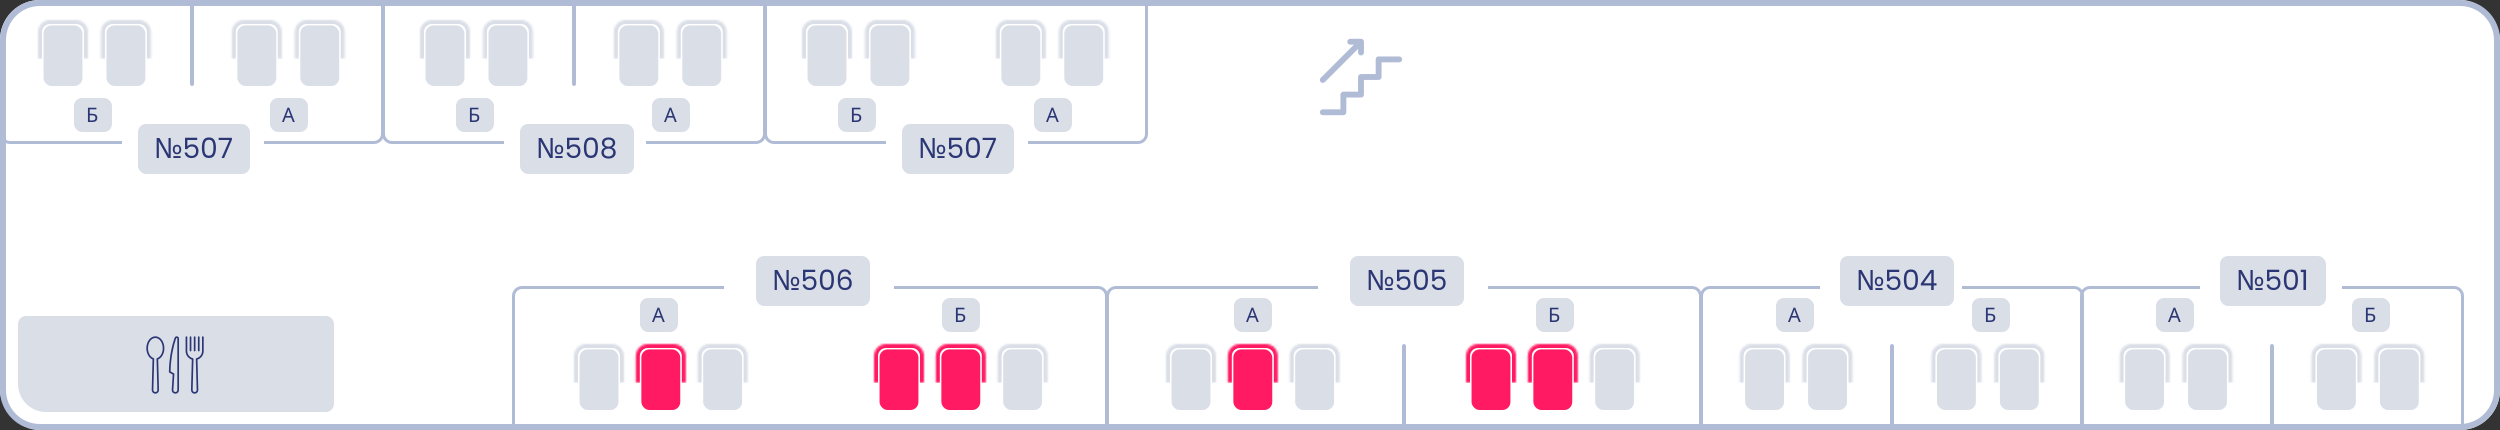 <svg width="1250" height="215" viewBox="0 0 1250 215" fill="none" xmlns="http://www.w3.org/2000/svg">
<rect x="0" y="0" width="1250" height="215" fill="#333333" stroke="none"/>
<rect y="-0.001" width="1250" height="215" rx="20" fill="white"/>
<path d="M9 162C9 159.791 10.791 158 13 158H163C165.209 158 167 159.791 167 162V202C167 204.209 165.209 206 163 206H23C15.268 206 9 199.732 9 192V162Z" fill="#DADEE7"/>
<path d="M77.676 168.15C75.181 168.15 73.15 170.819 73.15 174.099C73.15 176.685 74.41 178.952 76.25 179.748L75.839 194.962C75.832 195.207 75.875 195.451 75.965 195.679C76.054 195.908 76.189 196.116 76.36 196.292C76.531 196.467 76.736 196.607 76.962 196.702C77.188 196.798 77.431 196.847 77.676 196.847C77.921 196.847 78.164 196.798 78.39 196.702C78.616 196.607 78.821 196.467 78.992 196.292C79.163 196.116 79.298 195.908 79.387 195.679C79.477 195.451 79.52 195.207 79.513 194.962L79.102 179.748C80.942 178.952 82.202 176.685 82.202 174.099C82.202 170.819 80.172 168.15 77.676 168.15ZM78.535 179.058C78.449 179.087 78.374 179.143 78.322 179.218C78.27 179.292 78.243 179.382 78.246 179.473L78.666 194.986C78.67 195.118 78.647 195.25 78.599 195.373C78.551 195.496 78.478 195.609 78.386 195.703C78.294 195.798 78.183 195.874 78.061 195.925C77.94 195.977 77.809 196.003 77.676 196.003C77.544 196.003 77.413 195.977 77.291 195.925C77.169 195.874 77.059 195.798 76.966 195.703C76.874 195.609 76.802 195.496 76.754 195.373C76.706 195.25 76.683 195.118 76.686 194.986L77.106 179.473C77.109 179.382 77.082 179.293 77.03 179.218C76.978 179.144 76.904 179.088 76.818 179.059C75.157 178.501 73.998 176.462 73.998 174.099C73.998 171.287 75.648 168.998 77.676 168.998C79.704 168.998 81.355 171.287 81.355 174.099C81.355 176.462 80.195 178.501 78.535 179.058ZM88.548 168.166C88.279 168.118 88.001 168.169 87.766 168.31C87.531 168.45 87.355 168.671 87.27 168.931C86.062 172.471 84.589 178.298 84.431 185.958C84.43 186.035 84.45 186.112 84.488 186.179C84.527 186.246 84.584 186.301 84.652 186.338L86.333 187.26L85.842 194.896C85.826 195.142 85.859 195.388 85.941 195.62C86.022 195.853 86.149 196.067 86.314 196.249C86.48 196.431 86.68 196.578 86.903 196.682C87.127 196.785 87.369 196.842 87.615 196.85C87.861 196.858 88.106 196.816 88.336 196.728C88.566 196.639 88.775 196.505 88.952 196.333C89.129 196.162 89.269 195.957 89.365 195.73C89.461 195.503 89.51 195.26 89.51 195.014V169.302C89.514 169.028 89.418 168.763 89.241 168.554C89.065 168.345 88.818 168.208 88.548 168.166ZM88.662 195.014C88.662 195.276 88.558 195.527 88.373 195.712C88.187 195.897 87.936 196.002 87.674 196.002C87.539 196.002 87.405 195.974 87.281 195.92C87.157 195.867 87.046 195.788 86.953 195.69C86.861 195.591 86.79 195.475 86.744 195.347C86.698 195.22 86.679 195.085 86.688 194.95L87.197 187.046C87.202 186.965 87.184 186.885 87.145 186.814C87.106 186.744 87.048 186.685 86.977 186.647L85.285 185.719C85.468 178.294 86.898 172.648 88.073 169.205C88.096 169.137 88.142 169.079 88.204 169.042C88.265 169.005 88.338 168.991 88.409 169.002C88.48 169.014 88.544 169.051 88.591 169.105C88.637 169.16 88.663 169.23 88.662 169.302V195.014ZM101.426 168.15C101.37 168.15 101.315 168.161 101.264 168.183C101.212 168.204 101.165 168.235 101.126 168.274C101.087 168.314 101.055 168.361 101.034 168.412C101.013 168.463 101.002 168.519 101.002 168.574V175.523C101.003 176.343 100.729 177.14 100.225 177.787C99.72 178.433 99.013 178.892 98.217 179.09C98.123 179.114 98.04 179.168 97.982 179.245C97.924 179.322 97.893 179.417 97.896 179.513L98.315 194.984C98.319 195.117 98.296 195.249 98.249 195.373C98.201 195.497 98.128 195.61 98.036 195.705C97.944 195.8 97.833 195.876 97.711 195.928C97.588 195.98 97.457 196.007 97.324 196.007C97.191 196.007 97.06 195.98 96.938 195.928C96.815 195.876 96.705 195.8 96.612 195.705C96.52 195.61 96.448 195.497 96.4 195.373C96.352 195.249 96.329 195.117 96.333 194.984L96.752 179.513C96.755 179.417 96.725 179.322 96.666 179.245C96.608 179.168 96.525 179.114 96.431 179.09C95.635 178.893 94.928 178.434 94.422 177.787C93.917 177.141 93.643 176.343 93.644 175.523V168.574C93.644 168.462 93.6 168.354 93.52 168.275C93.441 168.195 93.333 168.15 93.221 168.15C93.108 168.15 93 168.195 92.921 168.275C92.841 168.354 92.797 168.462 92.797 168.574V175.523C92.795 176.473 93.094 177.4 93.651 178.172C94.207 178.943 94.992 179.519 95.895 179.817L95.485 194.961C95.478 195.207 95.521 195.451 95.61 195.68C95.699 195.909 95.834 196.118 96.005 196.294C96.176 196.471 96.381 196.611 96.608 196.706C96.834 196.802 97.077 196.851 97.323 196.851C97.569 196.851 97.812 196.802 98.039 196.706C98.265 196.611 98.47 196.471 98.641 196.294C98.813 196.118 98.947 195.909 99.036 195.68C99.126 195.451 99.168 195.207 99.161 194.961L98.751 179.817C99.654 179.519 100.439 178.943 100.996 178.172C101.552 177.4 101.851 176.473 101.85 175.523V168.574C101.85 168.519 101.839 168.463 101.817 168.412C101.796 168.361 101.765 168.314 101.726 168.274C101.686 168.235 101.639 168.204 101.588 168.183C101.537 168.161 101.481 168.15 101.426 168.15Z" fill="#2B3674"/>
<path d="M95.272 175.699C95.327 175.699 95.382 175.688 95.434 175.666C95.485 175.645 95.532 175.614 95.572 175.575C95.611 175.535 95.642 175.488 95.663 175.437C95.685 175.386 95.696 175.33 95.696 175.275V168.574C95.696 168.462 95.651 168.354 95.571 168.275C95.492 168.195 95.384 168.15 95.272 168.15C95.159 168.15 95.052 168.195 94.972 168.275C94.893 168.354 94.848 168.462 94.848 168.574V175.275C94.848 175.33 94.859 175.386 94.88 175.437C94.901 175.488 94.933 175.535 94.972 175.575C95.011 175.614 95.058 175.645 95.109 175.666C95.161 175.688 95.216 175.699 95.272 175.699ZM97.323 175.699C97.435 175.699 97.543 175.654 97.623 175.575C97.702 175.495 97.747 175.387 97.747 175.275V168.574C97.747 168.462 97.702 168.354 97.623 168.275C97.543 168.195 97.435 168.15 97.323 168.15C97.21 168.15 97.103 168.195 97.023 168.275C96.944 168.354 96.899 168.462 96.899 168.574V175.275C96.899 175.33 96.91 175.386 96.931 175.437C96.953 175.488 96.984 175.535 97.023 175.575C97.062 175.614 97.109 175.645 97.161 175.666C97.212 175.688 97.267 175.699 97.323 175.699ZM99.374 175.699C99.43 175.699 99.485 175.688 99.536 175.666C99.588 175.645 99.634 175.614 99.674 175.575C99.713 175.535 99.744 175.488 99.766 175.437C99.787 175.386 99.798 175.33 99.798 175.275V168.574C99.798 168.462 99.753 168.354 99.674 168.275C99.594 168.195 99.486 168.15 99.374 168.15C99.261 168.15 99.154 168.195 99.074 168.275C98.995 168.354 98.95 168.462 98.95 168.574V175.275C98.95 175.387 98.995 175.495 99.074 175.575C99.154 175.654 99.261 175.699 99.374 175.699Z" fill="#2B3674"/>
<path fill-rule="evenodd" clip-rule="evenodd" d="M1230 2.999H20C10.611 2.999 3 10.61 3 19.999V194.999C3 204.388 10.611 211.999 20 211.999H1230C1239.39 211.999 1247 204.388 1247 194.999V19.999C1247 10.61 1239.39 2.999 1230 2.999ZM20 -0.001C8.954 -0.001 0 8.953 0 19.999V194.999C0 206.045 8.954 214.999 20 214.999H1230C1241.05 214.999 1250 206.045 1250 194.999V19.999C1250 8.953 1241.05 -0.001 1230 -0.001H20Z" fill="#B0BBD5"/>
<path d="M699.594 28.219H689.312C688.923 28.219 688.549 28.373 688.274 28.649C687.998 28.924 687.844 29.298 687.844 29.688V37.031H680.5C680.11 37.031 679.737 37.186 679.461 37.461C679.186 37.737 679.031 38.111 679.031 38.5V45.844H671.687C671.298 45.844 670.924 45.998 670.649 46.274C670.373 46.549 670.219 46.923 670.219 47.312V54.656H661.406C661.017 54.656 660.643 54.811 660.368 55.086C660.092 55.362 659.937 55.736 659.937 56.125C659.937 56.514 660.092 56.888 660.368 57.164C660.643 57.439 661.017 57.594 661.406 57.594H671.687C672.077 57.594 672.451 57.439 672.726 57.164C673.002 56.888 673.156 56.514 673.156 56.125V48.781H680.5C680.89 48.781 681.263 48.627 681.539 48.351C681.814 48.076 681.969 47.702 681.969 47.312V39.969H689.312C689.702 39.969 690.076 39.814 690.351 39.539C690.627 39.263 690.781 38.889 690.781 38.5V31.156H699.594C699.983 31.156 700.357 31.002 700.632 30.726C700.908 30.451 701.062 30.077 701.062 29.688C701.062 29.298 700.908 28.924 700.632 28.649C700.357 28.373 699.983 28.219 699.594 28.219ZM661.406 41.438C661.6 41.439 661.791 41.402 661.97 41.328C662.149 41.255 662.312 41.148 662.449 41.012L679.031 24.429V26.251C679.031 26.64 679.186 27.014 679.461 27.289C679.737 27.565 680.11 27.719 680.5 27.719C680.89 27.719 681.263 27.565 681.539 27.289C681.814 27.014 681.969 26.64 681.969 26.251V20.875C681.969 20.485 681.814 20.112 681.539 19.836C681.263 19.561 680.89 19.406 680.5 19.406H675.124C674.735 19.406 674.361 19.561 674.086 19.836C673.81 20.112 673.656 20.485 673.656 20.875C673.656 21.265 673.81 21.638 674.086 21.914C674.361 22.189 674.735 22.344 675.124 22.344H676.946L660.363 38.926C660.156 39.131 660.015 39.394 659.958 39.68C659.9 39.966 659.929 40.263 660.041 40.532C660.153 40.801 660.343 41.031 660.586 41.193C660.829 41.354 661.115 41.439 661.406 41.438Z" fill="#B0BBD5"/>
<rect x="288" y="43" width="2" height="43" rx="1" transform="rotate(-180 288 43)" fill="#B0BBD5"/>
<rect x="309.687" y="12.705" width="19.444" height="30.295" rx="4" fill="#DADEE7"/>
<mask id="path-9-inside-1_0_3317" fill="white">
<path d="M306.909 16C306.909 12.686 309.595 10 312.909 10L325.909 10C329.223 10 331.909 12.686 331.909 16L331.909 29.475L306.909 29.475L306.909 16Z"/>
</mask>
<path d="M304.909 16C304.909 11.582 308.491 8 312.909 8L325.909 8C330.327 8 333.909 11.582 333.909 16L329.909 16C329.909 13.791 328.118 12 325.909 12L312.909 12C310.7 12 308.909 13.791 308.909 16L304.909 16ZM331.909 29.475L306.909 29.475L331.909 29.475ZM304.909 29.475L304.909 16C304.909 11.582 308.491 8 312.909 8L312.909 12C310.7 12 308.909 13.791 308.909 16L308.909 29.475L304.909 29.475ZM325.909 8C330.327 8 333.909 11.582 333.909 16L333.909 29.475L329.909 29.475L329.909 16C329.909 13.791 328.118 12 325.909 12L325.909 8Z" fill="#DADEE7" mask="url(#path-9-inside-1_0_3317)"/>
<rect x="118.687" y="12.705" width="19.444" height="30.295" rx="4" fill="#DADEE7"/>
<mask id="path-12-inside-2_0_3317" fill="white">
<path d="M115.909 16C115.909 12.686 118.595 10 121.909 10L134.909 10C138.223 10 140.909 12.686 140.909 16L140.909 29.475L115.909 29.475L115.909 16Z"/>
</mask>
<path d="M113.909 16C113.909 11.582 117.491 8 121.909 8L134.909 8C139.327 8 142.909 11.582 142.909 16L138.909 16C138.909 13.791 137.118 12 134.909 12L121.909 12C119.7 12 117.909 13.791 117.909 16L113.909 16ZM140.909 29.475L115.909 29.475L140.909 29.475ZM113.909 29.475L113.909 16C113.909 11.582 117.491 8 121.909 8L121.909 12C119.7 12 117.909 13.791 117.909 16L117.909 29.475L113.909 29.475ZM134.909 8C139.327 8 142.909 11.582 142.909 16L142.909 29.475L138.909 29.475L138.909 16C138.909 13.791 137.118 12 134.909 12L134.909 8Z" fill="#DADEE7" mask="url(#path-12-inside-2_0_3317)"/>
<rect x="500.687" y="12.705" width="19.444" height="30.295" rx="4" fill="#DADEE7"/>
<mask id="path-15-inside-3_0_3317" fill="white">
<path d="M497.909 16C497.909 12.686 500.595 10 503.909 10L516.909 10C520.223 10 522.909 12.686 522.909 16L522.909 29.475L497.909 29.475L497.909 16Z"/>
</mask>
<path d="M495.909 16C495.909 11.582 499.491 8 503.909 8L516.909 8C521.327 8 524.909 11.582 524.909 16L520.909 16C520.909 13.791 519.118 12 516.909 12L503.909 12C501.7 12 499.909 13.791 499.909 16L495.909 16ZM522.909 29.475L497.909 29.475L522.909 29.475ZM495.909 29.475L495.909 16C495.909 11.582 499.491 8 503.909 8L503.909 12C501.7 12 499.909 13.791 499.909 16L499.909 29.475L495.909 29.475ZM516.909 8C521.327 8 524.909 11.582 524.909 16L524.909 29.475L520.909 29.475L520.909 16C520.909 13.791 519.118 12 516.909 12L516.909 8Z" fill="#DADEE7" mask="url(#path-15-inside-3_0_3317)"/>
<rect x="212.773" y="12.705" width="19.444" height="30.295" rx="4" fill="#DADEE7"/>
<mask id="path-18-inside-4_0_3317" fill="white">
<path d="M209.996 16C209.996 12.686 212.682 10 215.996 10L228.996 10C232.309 10 234.996 12.686 234.996 16L234.996 29.475L209.996 29.475L209.996 16Z"/>
</mask>
<path d="M207.996 16C207.996 11.582 211.577 8 215.996 8L228.996 8C233.414 8 236.996 11.582 236.996 16L232.996 16C232.996 13.791 231.205 12 228.996 12L215.996 12C213.786 12 211.996 13.791 211.996 16L207.996 16ZM234.996 29.475L209.996 29.475L234.996 29.475ZM207.996 29.475L207.996 16C207.996 11.582 211.577 8 215.996 8L215.996 12C213.786 12 211.996 13.791 211.996 16L211.996 29.475L207.996 29.475ZM228.996 8C233.414 8 236.996 11.582 236.996 16L236.996 29.475L232.996 29.475L232.996 16C232.996 13.791 231.205 12 228.996 12L228.996 8Z" fill="#DADEE7" mask="url(#path-18-inside-4_0_3317)"/>
<rect x="21.773" y="12.705" width="19.444" height="30.295" rx="4" fill="#DADEE7"/>
<mask id="path-21-inside-5_0_3317" fill="white">
<path d="M18.996 16C18.996 12.686 21.682 10 24.996 10L37.996 10C41.309 10 43.996 12.686 43.996 16L43.996 29.475L18.996 29.475L18.996 16Z"/>
</mask>
<path d="M16.996 16C16.996 11.582 20.577 8 24.996 8L37.996 8C42.414 8 45.996 11.582 45.996 16L41.996 16C41.996 13.791 40.205 12 37.996 12L24.996 12C22.787 12 20.996 13.791 20.996 16L16.996 16ZM43.996 29.475L18.996 29.475L43.996 29.475ZM16.996 29.475L16.996 16C16.996 11.582 20.577 8 24.996 8L24.996 12C22.787 12 20.996 13.791 20.996 16L20.996 29.475L16.996 29.475ZM37.996 8C42.414 8 45.996 11.582 45.996 16L45.996 29.475L41.996 29.475L41.996 16C41.996 13.791 40.205 12 37.996 12L37.996 8Z" fill="#DADEE7" mask="url(#path-21-inside-5_0_3317)"/>
<rect x="403.773" y="12.705" width="19.444" height="30.295" rx="4" fill="#DADEE7"/>
<mask id="path-24-inside-6_0_3317" fill="white">
<path d="M400.996 16C400.996 12.686 403.682 10 406.996 10L419.996 10C423.309 10 425.996 12.686 425.996 16L425.996 29.475L400.996 29.475L400.996 16Z"/>
</mask>
<path d="M398.996 16C398.996 11.582 402.577 8 406.996 8L419.996 8C424.414 8 427.996 11.582 427.996 16L423.996 16C423.996 13.791 422.205 12 419.996 12L406.996 12C404.786 12 402.996 13.791 402.996 16L398.996 16ZM425.996 29.475L400.996 29.475L425.996 29.475ZM398.996 29.475L398.996 16C398.996 11.582 402.577 8 406.996 8L406.996 12C404.786 12 402.996 13.791 402.996 16L402.996 29.475L398.996 29.475ZM419.996 8C424.414 8 427.996 11.582 427.996 16L427.996 29.475L423.996 29.475L423.996 16C423.996 13.791 422.205 12 419.996 12L419.996 8Z" fill="#DADEE7" mask="url(#path-24-inside-6_0_3317)"/>
<rect x="341.155" y="12.705" width="19.444" height="30.295" rx="4" fill="#DADEE7"/>
<mask id="path-27-inside-7_0_3317" fill="white">
<path d="M338.377 16C338.377 12.686 341.063 10 344.377 10L357.377 10C360.691 10 363.377 12.686 363.377 16L363.377 29.475L338.377 29.475L338.377 16Z"/>
</mask>
<path d="M336.377 16C336.377 11.582 339.959 8 344.377 8L357.377 8C361.795 8 365.377 11.582 365.377 16L361.377 16C361.377 13.791 359.586 12 357.377 12L344.377 12C342.168 12 340.377 13.791 340.377 16L336.377 16ZM363.377 29.475L338.377 29.475L363.377 29.475ZM336.377 29.475L336.377 16C336.377 11.582 339.959 8 344.377 8L344.377 12C342.168 12 340.377 13.791 340.377 16L340.377 29.475L336.377 29.475ZM357.377 8C361.795 8 365.377 11.582 365.377 16L365.377 29.475L361.377 29.475L361.377 16C361.377 13.791 359.586 12 357.377 12L357.377 8Z" fill="#DADEE7" mask="url(#path-27-inside-7_0_3317)"/>
<rect x="150.155" y="12.705" width="19.444" height="30.295" rx="4" fill="#DADEE7"/>
<mask id="path-30-inside-8_0_3317" fill="white">
<path d="M147.377 16C147.377 12.686 150.063 10 153.377 10L166.377 10C169.691 10 172.377 12.686 172.377 16L172.377 29.475L147.377 29.475L147.377 16Z"/>
</mask>
<path d="M145.377 16C145.377 11.582 148.959 8 153.377 8L166.377 8C170.795 8 174.377 11.582 174.377 16L170.377 16C170.377 13.791 168.586 12 166.377 12L153.377 12C151.168 12 149.377 13.791 149.377 16L145.377 16ZM172.377 29.475L147.377 29.475L172.377 29.475ZM145.377 29.475L145.377 16C145.377 11.582 148.959 8 153.377 8L153.377 12C151.168 12 149.377 13.791 149.377 16L149.377 29.475L145.377 29.475ZM166.377 8C170.795 8 174.377 11.582 174.377 16L174.377 29.475L170.377 29.475L170.377 16C170.377 13.791 168.586 12 166.377 12L166.377 8Z" fill="#DADEE7" mask="url(#path-30-inside-8_0_3317)"/>
<rect x="532.155" y="12.705" width="19.444" height="30.295" rx="4" fill="#DADEE7"/>
<mask id="path-33-inside-9_0_3317" fill="white">
<path d="M529.377 16C529.377 12.686 532.064 10 535.377 10L548.377 10C551.691 10 554.377 12.686 554.377 16L554.377 29.475L529.377 29.475L529.377 16Z"/>
</mask>
<path d="M527.377 16C527.377 11.582 530.959 8 535.377 8L548.377 8C552.796 8 556.377 11.582 556.377 16L552.377 16C552.377 13.791 550.587 12 548.377 12L535.377 12C533.168 12 531.377 13.791 531.377 16L527.377 16ZM554.377 29.475L529.377 29.475L554.377 29.475ZM527.377 29.475L527.377 16C527.377 11.582 530.959 8 535.377 8L535.377 12C533.168 12 531.377 13.791 531.377 16L531.377 29.475L527.377 29.475ZM548.377 8C552.796 8 556.377 11.582 556.377 16L556.377 29.475L552.377 29.475L552.377 16C552.377 13.791 550.587 12 548.377 12L548.377 8Z" fill="#DADEE7" mask="url(#path-33-inside-9_0_3317)"/>
<rect x="244.241" y="12.705" width="19.444" height="30.295" rx="4" fill="#DADEE7"/>
<mask id="path-36-inside-10_0_3317" fill="white">
<path d="M241.464 16C241.464 12.686 244.15 10 247.464 10L260.464 10C263.777 10 266.464 12.686 266.464 16L266.464 29.475L241.464 29.475L241.464 16Z"/>
</mask>
<path d="M239.464 16C239.464 11.582 243.045 8 247.464 8L260.464 8C264.882 8 268.464 11.582 268.464 16L264.464 16C264.464 13.791 262.673 12 260.464 12L247.464 12C245.254 12 243.464 13.791 243.464 16L239.464 16ZM266.464 29.475L241.464 29.475L266.464 29.475ZM239.464 29.475L239.464 16C239.464 11.582 243.045 8 247.464 8L247.464 12C245.254 12 243.464 13.791 243.464 16L243.464 29.475L239.464 29.475ZM260.464 8C264.882 8 268.464 11.582 268.464 16L268.464 29.475L264.464 29.475L264.464 16C264.464 13.791 262.673 12 260.464 12L260.464 8Z" fill="#DADEE7" mask="url(#path-36-inside-10_0_3317)"/>
<rect x="53.242" y="12.705" width="19.444" height="30.295" rx="4" fill="#DADEE7"/>
<mask id="path-39-inside-11_0_3317" fill="white">
<path d="M50.464 16C50.464 12.686 53.15 10 56.464 10L69.464 10C72.777 10 75.464 12.686 75.464 16L75.464 29.475L50.464 29.475L50.464 16Z"/>
</mask>
<path d="M48.464 16C48.464 11.582 52.045 8 56.464 8L69.464 8C73.882 8 77.464 11.582 77.464 16L73.464 16C73.464 13.791 71.673 12 69.464 12L56.464 12C54.255 12 52.464 13.791 52.464 16L48.464 16ZM75.464 29.475L50.464 29.475L75.464 29.475ZM48.464 29.475L48.464 16C48.464 11.582 52.045 8 56.464 8L56.464 12C54.255 12 52.464 13.791 52.464 16L52.464 29.475L48.464 29.475ZM69.464 8C73.882 8 77.464 11.582 77.464 16L77.464 29.475L73.464 29.475L73.464 16C73.464 13.791 71.673 12 69.464 12L69.464 8Z" fill="#DADEE7" mask="url(#path-39-inside-11_0_3317)"/>
<rect x="435.241" y="12.705" width="19.444" height="30.295" rx="4" fill="#DADEE7"/>
<mask id="path-42-inside-12_0_3317" fill="white">
<path d="M432.463 16C432.463 12.686 435.15 10 438.463 10L451.463 10C454.777 10 457.463 12.686 457.463 16L457.463 29.475L432.463 29.475L432.463 16Z"/>
</mask>
<path d="M430.463 16C430.463 11.582 434.045 8 438.463 8L451.463 8C455.882 8 459.463 11.582 459.463 16L455.463 16C455.463 13.791 453.673 12 451.463 12L438.463 12C436.254 12 434.463 13.791 434.463 16L430.463 16ZM457.463 29.475L432.463 29.475L457.463 29.475ZM430.463 29.475L430.463 16C430.463 11.582 434.045 8 438.463 8L438.463 12C436.254 12 434.463 13.791 434.463 16L434.463 29.475L430.463 29.475ZM451.463 8C455.882 8 459.463 11.582 459.463 16L459.463 29.475L455.463 29.475L455.463 16C455.463 13.791 453.673 12 451.463 12L451.463 8Z" fill="#DADEE7" mask="url(#path-42-inside-12_0_3317)"/>
<rect x="326" y="49" width="19" height="17" rx="4" fill="#DADEE7"/>
<path d="M337.45 61L336.59 58.79H333.76L332.91 61H332L334.79 53.83H335.6L338.38 61H337.45ZM335.52 55.83C335.5 55.777 335.467 55.68 335.42 55.54C335.373 55.4 335.327 55.257 335.28 55.11C335.24 54.957 335.207 54.84 335.18 54.76C335.147 54.893 335.11 55.03 335.07 55.17C335.037 55.303 335 55.427 334.96 55.54C334.927 55.653 334.897 55.75 334.87 55.83L334.06 57.99H336.32L335.52 55.83Z" fill="#2B3674"/>
<rect x="135" y="49" width="19" height="17" rx="4" fill="#DADEE7"/>
<path d="M146.45 61L145.59 58.79H142.76L141.91 61H141L143.79 53.83H144.6L147.38 61H146.45ZM144.52 55.83C144.5 55.777 144.467 55.68 144.42 55.54C144.373 55.4 144.327 55.257 144.28 55.11C144.24 54.957 144.207 54.84 144.18 54.76C144.147 54.893 144.11 55.03 144.07 55.17C144.037 55.303 144 55.427 143.96 55.54C143.927 55.653 143.897 55.75 143.87 55.83L143.06 57.99H145.32L144.52 55.83Z" fill="#2B3674"/>
<rect x="517" y="49" width="19" height="17" rx="4" fill="#DADEE7"/>
<path d="M528.45 61L527.59 58.79H524.76L523.91 61H523L525.79 53.83H526.6L529.38 61H528.45ZM526.52 55.83C526.5 55.777 526.467 55.68 526.42 55.54C526.373 55.4 526.327 55.257 526.28 55.11C526.24 54.957 526.207 54.84 526.18 54.76C526.147 54.893 526.11 55.03 526.07 55.17C526.037 55.303 526 55.427 525.96 55.54C525.927 55.653 525.897 55.75 525.87 55.83L525.06 57.99H527.32L526.52 55.83Z" fill="#2B3674"/>
<rect x="228" y="49" width="19" height="17" rx="4" fill="#DADEE7"/>
<path d="M234.97 61V53.86H239.21V54.65H235.87V56.88H236.93C237.643 56.88 238.197 56.97 238.59 57.15C238.983 57.323 239.257 57.563 239.41 57.87C239.563 58.17 239.64 58.517 239.64 58.91C239.64 59.343 239.553 59.717 239.38 60.03C239.213 60.343 238.94 60.583 238.56 60.75C238.18 60.917 237.68 61 237.06 61H234.97ZM236.97 60.23C237.61 60.23 238.06 60.123 238.32 59.91C238.58 59.69 238.71 59.357 238.71 58.91C238.71 58.603 238.647 58.36 238.52 58.18C238.4 57.993 238.2 57.86 237.92 57.78C237.647 57.7 237.28 57.66 236.82 57.66H235.87V60.23H236.97Z" fill="#2B3674"/>
<rect x="37" y="49" width="19" height="17" rx="4" fill="#DADEE7"/>
<path d="M43.97 61V53.86H48.21V54.65H44.87V56.88H45.93C46.643 56.88 47.197 56.97 47.59 57.15C47.983 57.323 48.257 57.563 48.41 57.87C48.563 58.17 48.64 58.517 48.64 58.91C48.64 59.343 48.553 59.717 48.38 60.03C48.213 60.343 47.94 60.583 47.56 60.75C47.18 60.917 46.68 61 46.06 61H43.97ZM45.97 60.23C46.61 60.23 47.06 60.123 47.32 59.91C47.58 59.69 47.71 59.357 47.71 58.91C47.71 58.603 47.647 58.36 47.52 58.18C47.4 57.993 47.2 57.86 46.92 57.78C46.647 57.7 46.28 57.66 45.82 57.66H44.87V60.23H45.97Z" fill="#2B3674"/>
<rect x="419" y="49" width="19" height="17" rx="4" fill="#DADEE7"/>
<path d="M425.97 61V53.86H430.21V54.65H426.87V56.88H427.93C428.643 56.88 429.197 56.97 429.59 57.15C429.983 57.323 430.257 57.563 430.41 57.87C430.563 58.17 430.64 58.517 430.64 58.91C430.64 59.343 430.553 59.717 430.38 60.03C430.213 60.343 429.94 60.583 429.56 60.75C429.18 60.917 428.68 61 428.06 61H425.97ZM427.97 60.23C428.61 60.23 429.06 60.123 429.32 59.91C429.58 59.69 429.71 59.357 429.71 58.91C429.71 58.603 429.647 58.36 429.52 58.18C429.4 57.993 429.2 57.86 428.92 57.78C428.647 57.7 428.28 57.66 427.82 57.66H426.87V60.23H427.97Z" fill="#2B3674"/>
<rect x="260" y="62" width="57" height="25" rx="4" fill="#DADEE7"/>
<path d="M269.33 79V69.004H270.744L275.294 77.236H275.35C275.341 76.993 275.327 76.713 275.308 76.396C275.289 76.079 275.275 75.761 275.266 75.444C275.257 75.117 275.252 74.837 275.252 74.604V69.004H276.358V79H274.986L270.38 70.74H270.324C270.343 70.983 270.357 71.272 270.366 71.608C270.385 71.935 270.399 72.261 270.408 72.588C270.427 72.915 270.436 73.204 270.436 73.456V79H269.33ZM277.688 79V78.034H281.286V79H277.688ZM279.48 77.124C279.079 77.124 278.719 77.035 278.402 76.858C278.094 76.671 277.851 76.401 277.674 76.046C277.497 75.691 277.408 75.257 277.408 74.744C277.408 73.979 277.595 73.395 277.968 72.994C278.351 72.583 278.869 72.378 279.522 72.378C279.923 72.378 280.278 72.471 280.586 72.658C280.903 72.835 281.151 73.101 281.328 73.456C281.515 73.801 281.608 74.231 281.608 74.744C281.608 75.509 281.417 76.097 281.034 76.508C280.651 76.919 280.133 77.124 279.48 77.124ZM279.508 76.312C279.919 76.312 280.213 76.181 280.39 75.92C280.567 75.649 280.656 75.257 280.656 74.744C280.656 74.221 280.567 73.839 280.39 73.596C280.213 73.344 279.919 73.218 279.508 73.218C279.107 73.218 278.813 73.344 278.626 73.596C278.439 73.839 278.346 74.221 278.346 74.744C278.346 75.257 278.435 75.649 278.612 75.92C278.799 76.181 279.097 76.312 279.508 76.312ZM289.595 69.984H284.681V73.176C284.896 72.877 285.213 72.635 285.633 72.448C286.053 72.252 286.506 72.154 286.991 72.154C287.766 72.154 288.396 72.317 288.881 72.644C289.367 72.961 289.712 73.377 289.917 73.89C290.132 74.394 290.239 74.931 290.239 75.5C290.239 76.172 290.113 76.774 289.861 77.306C289.609 77.838 289.222 78.258 288.699 78.566C288.186 78.874 287.547 79.028 286.781 79.028C285.801 79.028 285.008 78.776 284.401 78.272C283.795 77.768 283.426 77.096 283.295 76.256H284.541C284.663 76.788 284.919 77.203 285.311 77.502C285.703 77.801 286.198 77.95 286.795 77.95C287.533 77.95 288.088 77.731 288.461 77.292C288.835 76.844 289.021 76.256 289.021 75.528C289.021 74.8 288.835 74.24 288.461 73.848C288.088 73.447 287.537 73.246 286.809 73.246C286.315 73.246 285.881 73.367 285.507 73.61C285.143 73.843 284.877 74.165 284.709 74.576H283.505V68.864H289.595V69.984ZM291.932 73.834C291.932 72.229 292.194 70.978 292.716 70.082C293.239 69.177 294.154 68.724 295.46 68.724C296.758 68.724 297.668 69.177 298.19 70.082C298.713 70.978 298.974 72.229 298.974 73.834C298.974 75.467 298.713 76.737 298.19 77.642C297.668 78.547 296.758 79 295.46 79C294.154 79 293.239 78.547 292.716 77.642C292.194 76.737 291.932 75.467 291.932 73.834ZM297.714 73.834C297.714 73.022 297.658 72.336 297.546 71.776C297.444 71.207 297.224 70.749 296.888 70.404C296.562 70.059 296.086 69.886 295.46 69.886C294.826 69.886 294.34 70.059 294.004 70.404C293.678 70.749 293.458 71.207 293.346 71.776C293.244 72.336 293.192 73.022 293.192 73.834C293.192 74.674 293.244 75.379 293.346 75.948C293.458 76.517 293.678 76.975 294.004 77.32C294.34 77.665 294.826 77.838 295.46 77.838C296.086 77.838 296.562 77.665 296.888 77.32C297.224 76.975 297.444 76.517 297.546 75.948C297.658 75.379 297.714 74.674 297.714 73.834ZM302.571 73.736C302.049 73.531 301.647 73.232 301.367 72.84C301.087 72.448 300.947 71.972 300.947 71.412C300.947 70.908 301.073 70.455 301.325 70.054C301.577 69.643 301.951 69.321 302.445 69.088C302.949 68.845 303.556 68.724 304.265 68.724C304.975 68.724 305.577 68.845 306.071 69.088C306.575 69.321 306.953 69.643 307.205 70.054C307.467 70.455 307.597 70.908 307.597 71.412C307.597 71.953 307.453 72.429 307.163 72.84C306.874 73.241 306.477 73.54 305.973 73.736C306.552 73.913 307.009 74.226 307.345 74.674C307.691 75.113 307.863 75.645 307.863 76.27C307.863 76.877 307.714 77.409 307.415 77.866C307.117 78.314 306.692 78.664 306.141 78.916C305.6 79.159 304.975 79.28 304.265 79.28C303.556 79.28 302.931 79.159 302.389 78.916C301.857 78.664 301.442 78.314 301.143 77.866C300.845 77.409 300.695 76.877 300.695 76.27C300.695 75.645 300.863 75.108 301.199 74.66C301.535 74.212 301.993 73.904 302.571 73.736ZM306.365 71.566C306.365 70.997 306.179 70.558 305.805 70.25C305.432 69.942 304.919 69.788 304.265 69.788C303.621 69.788 303.113 69.942 302.739 70.25C302.366 70.558 302.179 71.001 302.179 71.58C302.179 72.103 302.371 72.523 302.753 72.84C303.145 73.157 303.649 73.316 304.265 73.316C304.891 73.316 305.395 73.157 305.777 72.84C306.169 72.513 306.365 72.089 306.365 71.566ZM304.265 74.296C303.575 74.296 303.01 74.459 302.571 74.786C302.133 75.103 301.913 75.584 301.913 76.228C301.913 76.825 302.123 77.306 302.543 77.67C302.973 78.034 303.547 78.216 304.265 78.216C304.984 78.216 305.553 78.034 305.973 77.67C306.393 77.306 306.603 76.825 306.603 76.228C306.603 75.603 306.389 75.127 305.959 74.8C305.53 74.464 304.965 74.296 304.265 74.296Z" fill="#2B3674"/>
<rect x="69" y="62" width="56" height="25" rx="4" fill="#DADEE7"/>
<path d="M78.33 79V69.004H79.744L84.294 77.236H84.35C84.341 76.993 84.327 76.713 84.308 76.396C84.289 76.079 84.275 75.761 84.266 75.444C84.257 75.117 84.252 74.837 84.252 74.604V69.004H85.358V79H83.986L79.38 70.74H79.324C79.343 70.983 79.357 71.272 79.366 71.608C79.385 71.935 79.399 72.261 79.408 72.588C79.427 72.915 79.436 73.204 79.436 73.456V79H78.33ZM86.688 79V78.034H90.286V79H86.688ZM88.48 77.124C88.079 77.124 87.719 77.035 87.402 76.858C87.094 76.671 86.851 76.401 86.674 76.046C86.497 75.691 86.408 75.257 86.408 74.744C86.408 73.979 86.595 73.395 86.968 72.994C87.351 72.583 87.869 72.378 88.522 72.378C88.923 72.378 89.278 72.471 89.586 72.658C89.903 72.835 90.151 73.101 90.328 73.456C90.515 73.801 90.608 74.231 90.608 74.744C90.608 75.509 90.417 76.097 90.034 76.508C89.651 76.919 89.133 77.124 88.48 77.124ZM88.508 76.312C88.919 76.312 89.213 76.181 89.39 75.92C89.567 75.649 89.656 75.257 89.656 74.744C89.656 74.221 89.567 73.839 89.39 73.596C89.213 73.344 88.919 73.218 88.508 73.218C88.107 73.218 87.813 73.344 87.626 73.596C87.439 73.839 87.346 74.221 87.346 74.744C87.346 75.257 87.435 75.649 87.612 75.92C87.799 76.181 88.097 76.312 88.508 76.312ZM98.595 69.984H93.681V73.176C93.896 72.877 94.213 72.635 94.633 72.448C95.053 72.252 95.506 72.154 95.991 72.154C96.766 72.154 97.396 72.317 97.881 72.644C98.367 72.961 98.712 73.377 98.917 73.89C99.132 74.394 99.239 74.931 99.239 75.5C99.239 76.172 99.113 76.774 98.861 77.306C98.609 77.838 98.222 78.258 97.699 78.566C97.186 78.874 96.547 79.028 95.781 79.028C94.801 79.028 94.008 78.776 93.401 78.272C92.795 77.768 92.426 77.096 92.295 76.256H93.541C93.663 76.788 93.919 77.203 94.311 77.502C94.703 77.801 95.198 77.95 95.795 77.95C96.533 77.95 97.088 77.731 97.461 77.292C97.835 76.844 98.021 76.256 98.021 75.528C98.021 74.8 97.835 74.24 97.461 73.848C97.088 73.447 96.537 73.246 95.809 73.246C95.315 73.246 94.881 73.367 94.507 73.61C94.143 73.843 93.877 74.165 93.709 74.576H92.505V68.864H98.595V69.984ZM100.932 73.834C100.932 72.229 101.194 70.978 101.716 70.082C102.239 69.177 103.154 68.724 104.46 68.724C105.758 68.724 106.668 69.177 107.19 70.082C107.713 70.978 107.974 72.229 107.974 73.834C107.974 75.467 107.713 76.737 107.19 77.642C106.668 78.547 105.758 79 104.46 79C103.154 79 102.239 78.547 101.716 77.642C101.194 76.737 100.932 75.467 100.932 73.834ZM106.714 73.834C106.714 73.022 106.658 72.336 106.546 71.776C106.444 71.207 106.224 70.749 105.888 70.404C105.562 70.059 105.086 69.886 104.46 69.886C103.826 69.886 103.34 70.059 103.004 70.404C102.678 70.749 102.458 71.207 102.346 71.776C102.244 72.336 102.192 73.022 102.192 73.834C102.192 74.674 102.244 75.379 102.346 75.948C102.458 76.517 102.678 76.975 103.004 77.32C103.34 77.665 103.826 77.838 104.46 77.838C105.086 77.838 105.562 77.665 105.888 77.32C106.224 76.975 106.444 76.517 106.546 75.948C106.658 75.379 106.714 74.674 106.714 73.834ZM115.953 69.872L112.061 79H110.773L114.721 69.998H109.317V68.906H115.953V69.872Z" fill="#2B3674"/>
<rect x="451" y="62" width="56" height="25" rx="4" fill="#DADEE7"/>
<path d="M460.33 79V69.004H461.744L466.294 77.236H466.35C466.341 76.993 466.327 76.713 466.308 76.396C466.289 76.079 466.275 75.761 466.266 75.444C466.257 75.117 466.252 74.837 466.252 74.604V69.004H467.358V79H465.986L461.38 70.74H461.324C461.343 70.983 461.357 71.272 461.366 71.608C461.385 71.935 461.399 72.261 461.408 72.588C461.427 72.915 461.436 73.204 461.436 73.456V79H460.33ZM468.688 79V78.034H472.286V79H468.688ZM470.48 77.124C470.079 77.124 469.719 77.035 469.402 76.858C469.094 76.671 468.851 76.401 468.674 76.046C468.497 75.691 468.408 75.257 468.408 74.744C468.408 73.979 468.595 73.395 468.968 72.994C469.351 72.583 469.869 72.378 470.522 72.378C470.923 72.378 471.278 72.471 471.586 72.658C471.903 72.835 472.151 73.101 472.328 73.456C472.515 73.801 472.608 74.231 472.608 74.744C472.608 75.509 472.417 76.097 472.034 76.508C471.651 76.919 471.133 77.124 470.48 77.124ZM470.508 76.312C470.919 76.312 471.213 76.181 471.39 75.92C471.567 75.649 471.656 75.257 471.656 74.744C471.656 74.221 471.567 73.839 471.39 73.596C471.213 73.344 470.919 73.218 470.508 73.218C470.107 73.218 469.813 73.344 469.626 73.596C469.439 73.839 469.346 74.221 469.346 74.744C469.346 75.257 469.435 75.649 469.612 75.92C469.799 76.181 470.097 76.312 470.508 76.312ZM480.595 69.984H475.681V73.176C475.896 72.877 476.213 72.635 476.633 72.448C477.053 72.252 477.506 72.154 477.991 72.154C478.766 72.154 479.396 72.317 479.881 72.644C480.367 72.961 480.712 73.377 480.917 73.89C481.132 74.394 481.239 74.931 481.239 75.5C481.239 76.172 481.113 76.774 480.861 77.306C480.609 77.838 480.222 78.258 479.699 78.566C479.186 78.874 478.547 79.028 477.781 79.028C476.801 79.028 476.008 78.776 475.401 78.272C474.795 77.768 474.426 77.096 474.295 76.256H475.541C475.663 76.788 475.919 77.203 476.311 77.502C476.703 77.801 477.198 77.95 477.795 77.95C478.533 77.95 479.088 77.731 479.461 77.292C479.835 76.844 480.021 76.256 480.021 75.528C480.021 74.8 479.835 74.24 479.461 73.848C479.088 73.447 478.537 73.246 477.809 73.246C477.315 73.246 476.881 73.367 476.507 73.61C476.143 73.843 475.877 74.165 475.709 74.576H474.505V68.864H480.595V69.984ZM482.932 73.834C482.932 72.229 483.194 70.978 483.716 70.082C484.239 69.177 485.154 68.724 486.46 68.724C487.758 68.724 488.668 69.177 489.19 70.082C489.713 70.978 489.974 72.229 489.974 73.834C489.974 75.467 489.713 76.737 489.19 77.642C488.668 78.547 487.758 79 486.46 79C485.154 79 484.239 78.547 483.716 77.642C483.194 76.737 482.932 75.467 482.932 73.834ZM488.714 73.834C488.714 73.022 488.658 72.336 488.546 71.776C488.444 71.207 488.224 70.749 487.888 70.404C487.562 70.059 487.086 69.886 486.46 69.886C485.826 69.886 485.34 70.059 485.004 70.404C484.678 70.749 484.458 71.207 484.346 71.776C484.244 72.336 484.192 73.022 484.192 73.834C484.192 74.674 484.244 75.379 484.346 75.948C484.458 76.517 484.678 76.975 485.004 77.32C485.34 77.665 485.826 77.838 486.46 77.838C487.086 77.838 487.562 77.665 487.888 77.32C488.224 76.975 488.444 76.517 488.546 75.948C488.658 75.379 488.714 74.674 488.714 73.834ZM497.953 69.872L494.061 79H492.773L496.721 69.998H491.317V68.906H497.953V69.872Z" fill="#2B3674"/>
<path fill-rule="evenodd" clip-rule="evenodd" d="M191 67L191 0L192.5 2.62268e-07L192.5 67C192.5 68.933 194.067 70.5 196 70.5L252 70.5L252 72L196 72C193.239 72 191 69.761 191 67ZM323 72L378 72C380.761 72 383 69.761 383 67L383 3.35703e-05L381.5 3.33081e-05L381.5 67C381.5 68.933 379.933 70.5 378 70.5L323 70.5L323 72Z" fill="#B0BBD5"/>
<path fill-rule="evenodd" clip-rule="evenodd" d="M-1.17147e-05 67L-6.81138e-06 38.956L1.5 38.652L1.5 67C1.5 68.933 3.067 70.5 5 70.5L61 70.5L61 72L5 72C2.239 72 -1.21975e-05 69.761 -1.17147e-05 67ZM132 72L187 72C189.761 72 192 69.761 192 67L192 3.35703e-05L190.5 0.304L190.5 67C190.5 68.933 188.933 70.5 187 70.5L132 70.5L132 72Z" fill="#B0BBD5"/>
<path fill-rule="evenodd" clip-rule="evenodd" d="M382 67L382 0L383.5 2.62268e-07L383.5 67C383.5 68.933 385.067 70.5 387 70.5L443 70.5L443 72L387 72C384.239 72 382 69.761 382 67ZM514 72L569 72C571.761 72 574 69.761 574 67L574 3.35703e-05L572.5 3.33081e-05L572.5 67C572.5 68.933 570.933 70.5 569 70.5L514 70.5L514 72Z" fill="#B0BBD5"/>
<rect x="97" y="43" width="2" height="43" rx="1" transform="rotate(-180 97 43)" fill="#B0BBD5"/>
<rect x="872.567" y="174.705" width="19.444" height="30.295" rx="4" fill="#DADEE7"/>
<mask id="path-67-inside-13_0_3317" fill="white">
<path d="M869.789 178C869.789 174.686 872.475 172 875.789 172H888.789C892.103 172 894.789 174.686 894.789 178V191.475H869.789V178Z"/>
</mask>
<path d="M867.789 178C867.789 173.582 871.371 170 875.789 170H888.789C893.207 170 896.789 173.582 896.789 178H892.789C892.789 175.791 890.998 174 888.789 174H875.789C873.58 174 871.789 175.791 871.789 178H867.789ZM894.789 191.475H869.789H894.789ZM867.789 191.475V178C867.789 173.582 871.371 170 875.789 170V174C873.58 174 871.789 175.791 871.789 178V191.475H867.789ZM888.789 170C893.207 170 896.789 173.582 896.789 178V191.475H892.789V178C892.789 175.791 890.998 174 888.789 174V170Z" fill="#DADEE7" mask="url(#path-67-inside-13_0_3317)"/>
<rect x="968.48" y="174.705" width="19.444" height="30.295" rx="4" fill="#DADEE7"/>
<mask id="path-70-inside-14_0_3317" fill="white">
<path d="M965.703 178C965.703 174.686 968.389 172 971.703 172H984.703C988.016 172 990.703 174.686 990.703 178V191.475H965.703V178Z"/>
</mask>
<path d="M963.703 178C963.703 173.582 967.284 170 971.703 170H984.703C989.121 170 992.703 173.582 992.703 178H988.703C988.703 175.791 986.912 174 984.703 174H971.703C969.493 174 967.703 175.791 967.703 178H963.703ZM990.703 191.475H965.703H990.703ZM963.703 191.475V178C963.703 173.582 967.284 170 971.703 170V174C969.493 174 967.703 175.791 967.703 178V191.475H963.703ZM984.703 170C989.121 170 992.703 173.582 992.703 178V191.475H988.703V178C988.703 175.791 986.912 174 984.703 174V170Z" fill="#DADEE7" mask="url(#path-70-inside-14_0_3317)"/>
<rect x="904.035" y="174.705" width="19.444" height="30.295" rx="4" fill="#DADEE7"/>
<mask id="path-73-inside-15_0_3317" fill="white">
<path d="M901.257 178C901.257 174.686 903.943 172 907.257 172H920.257C923.571 172 926.257 174.686 926.257 178V191.475H901.257V178Z"/>
</mask>
<path d="M899.257 178C899.257 173.582 902.839 170 907.257 170H920.257C924.675 170 928.257 173.582 928.257 178H924.257C924.257 175.791 922.466 174 920.257 174H907.257C905.048 174 903.257 175.791 903.257 178H899.257ZM926.257 191.475H901.257H926.257ZM899.257 191.475V178C899.257 173.582 902.839 170 907.257 170V174C905.048 174 903.257 175.791 903.257 178V191.475H899.257ZM920.257 170C924.675 170 928.257 173.582 928.257 178V191.475H924.257V178C924.257 175.791 922.466 174 920.257 174V170Z" fill="#DADEE7" mask="url(#path-73-inside-15_0_3317)"/>
<rect x="999.948" y="174.705" width="19.444" height="30.295" rx="4" fill="#DADEE7"/>
<mask id="path-76-inside-16_0_3317" fill="white">
<path d="M997.17 178C997.17 174.686 999.857 172 1003.17 172H1016.17C1019.48 172 1022.17 174.686 1022.17 178V191.475H997.17V178Z"/>
</mask>
<path d="M995.17 178C995.17 173.582 998.752 170 1003.17 170H1016.17C1020.59 170 1024.17 173.582 1024.17 178H1020.17C1020.17 175.791 1018.38 174 1016.17 174H1003.17C1000.96 174 999.17 175.791 999.17 178H995.17ZM1022.17 191.475H997.17H1022.17ZM995.17 191.475V178C995.17 173.582 998.752 170 1003.17 170V174C1000.96 174 999.17 175.791 999.17 178V191.475H995.17ZM1016.17 170C1020.59 170 1024.17 173.582 1024.17 178V191.475H1020.17V178C1020.17 175.791 1018.38 174 1016.17 174V170Z" fill="#DADEE7" mask="url(#path-76-inside-16_0_3317)"/>
<rect x="888" y="149" width="19" height="17" rx="4" fill="#DADEE7"/>
<path d="M899.45 161L898.59 158.79H895.76L894.91 161H894L896.79 153.83H897.6L900.38 161H899.45ZM897.52 155.83C897.5 155.777 897.467 155.68 897.42 155.54C897.373 155.4 897.327 155.257 897.28 155.11C897.24 154.957 897.207 154.84 897.18 154.76C897.147 154.893 897.11 155.03 897.07 155.17C897.037 155.303 897 155.427 896.96 155.54C896.927 155.653 896.897 155.75 896.87 155.83L896.06 157.99H898.32L897.52 155.83Z" fill="#2B3674"/>
<rect x="986" y="149" width="19" height="17" rx="4" fill="#DADEE7"/>
<path d="M992.97 161V153.86H997.21V154.65H993.87V156.88H994.93C995.643 156.88 996.197 156.97 996.59 157.15C996.983 157.323 997.257 157.563 997.41 157.87C997.563 158.17 997.64 158.517 997.64 158.91C997.64 159.343 997.553 159.717 997.38 160.03C997.213 160.343 996.94 160.583 996.56 160.75C996.18 160.917 995.68 161 995.06 161H992.97ZM994.97 160.23C995.61 160.23 996.06 160.123 996.32 159.91C996.58 159.69 996.71 159.357 996.71 158.91C996.71 158.603 996.647 158.36 996.52 158.18C996.4 157.993 996.2 157.86 995.92 157.78C995.647 157.7 995.28 157.66 994.82 157.66H993.87V160.23H994.97Z" fill="#2B3674"/>
<rect x="920" y="128" width="57" height="25" rx="4" fill="#DADEE7"/>
<path d="M929.33 145V135.004H930.744L935.294 143.236H935.35C935.341 142.993 935.327 142.713 935.308 142.396C935.289 142.079 935.275 141.761 935.266 141.444C935.257 141.117 935.252 140.837 935.252 140.604V135.004H936.358V145H934.986L930.38 136.74H930.324C930.343 136.983 930.357 137.272 930.366 137.608C930.385 137.935 930.399 138.261 930.408 138.588C930.427 138.915 930.436 139.204 930.436 139.456V145H929.33ZM937.688 145V144.034H941.286V145H937.688ZM939.48 143.124C939.079 143.124 938.719 143.035 938.402 142.858C938.094 142.671 937.851 142.401 937.674 142.046C937.497 141.691 937.408 141.257 937.408 140.744C937.408 139.979 937.595 139.395 937.968 138.994C938.351 138.583 938.869 138.378 939.522 138.378C939.923 138.378 940.278 138.471 940.586 138.658C940.903 138.835 941.151 139.101 941.328 139.456C941.515 139.801 941.608 140.231 941.608 140.744C941.608 141.509 941.417 142.097 941.034 142.508C940.651 142.919 940.133 143.124 939.48 143.124ZM939.508 142.312C939.919 142.312 940.213 142.181 940.39 141.92C940.567 141.649 940.656 141.257 940.656 140.744C940.656 140.221 940.567 139.839 940.39 139.596C940.213 139.344 939.919 139.218 939.508 139.218C939.107 139.218 938.813 139.344 938.626 139.596C938.439 139.839 938.346 140.221 938.346 140.744C938.346 141.257 938.435 141.649 938.612 141.92C938.799 142.181 939.097 142.312 939.508 142.312ZM949.595 135.984H944.681V139.176C944.896 138.877 945.213 138.635 945.633 138.448C946.053 138.252 946.506 138.154 946.991 138.154C947.766 138.154 948.396 138.317 948.881 138.644C949.367 138.961 949.712 139.377 949.917 139.89C950.132 140.394 950.239 140.931 950.239 141.5C950.239 142.172 950.113 142.774 949.861 143.306C949.609 143.838 949.222 144.258 948.699 144.566C948.186 144.874 947.547 145.028 946.781 145.028C945.801 145.028 945.008 144.776 944.401 144.272C943.795 143.768 943.426 143.096 943.295 142.256H944.541C944.663 142.788 944.919 143.203 945.311 143.502C945.703 143.801 946.198 143.95 946.795 143.95C947.533 143.95 948.088 143.731 948.461 143.292C948.835 142.844 949.021 142.256 949.021 141.528C949.021 140.8 948.835 140.24 948.461 139.848C948.088 139.447 947.537 139.246 946.809 139.246C946.315 139.246 945.881 139.367 945.507 139.61C945.143 139.843 944.877 140.165 944.709 140.576H943.505V134.864H949.595V135.984ZM951.932 139.834C951.932 138.229 952.194 136.978 952.716 136.082C953.239 135.177 954.154 134.724 955.46 134.724C956.758 134.724 957.668 135.177 958.19 136.082C958.713 136.978 958.974 138.229 958.974 139.834C958.974 141.467 958.713 142.737 958.19 143.642C957.668 144.547 956.758 145 955.46 145C954.154 145 953.239 144.547 952.716 143.642C952.194 142.737 951.932 141.467 951.932 139.834ZM957.714 139.834C957.714 139.022 957.658 138.336 957.546 137.776C957.444 137.207 957.224 136.749 956.888 136.404C956.562 136.059 956.086 135.886 955.46 135.886C954.826 135.886 954.34 136.059 954.004 136.404C953.678 136.749 953.458 137.207 953.346 137.776C953.244 138.336 953.192 139.022 953.192 139.834C953.192 140.674 953.244 141.379 953.346 141.948C953.458 142.517 953.678 142.975 954.004 143.32C954.34 143.665 954.826 143.838 955.46 143.838C956.086 143.838 956.562 143.665 956.888 143.32C957.224 142.975 957.444 142.517 957.546 141.948C957.658 141.379 957.714 140.674 957.714 139.834ZM960.415 142.746V141.78L965.329 134.976H966.855V141.64H968.255V142.746H966.855V145H965.595V142.746H960.415ZM965.651 136.306L961.885 141.64H965.651V136.306Z" fill="#2B3674"/>
<path fill-rule="evenodd" clip-rule="evenodd" d="M1042 148L1042 215L1040.5 215L1040.5 148C1040.5 146.067 1038.93 144.5 1037 144.5L981 144.5L981 143L1037 143C1039.76 143 1042 145.239 1042 148ZM910 143L855 143C852.239 143 850 145.239 850 148L850 215L851.5 215L851.5 148C851.5 146.067 853.067 144.5 855 144.5L910 144.5L910 143Z" fill="#B0BBD5"/>
<rect x="1062.57" y="174.705" width="19.444" height="30.295" rx="4" fill="#DADEE7"/>
<mask id="path-86-inside-17_0_3317" fill="white">
<path d="M1059.79 178C1059.79 174.686 1062.48 172 1065.79 172H1078.79C1082.1 172 1084.79 174.686 1084.79 178V191.475H1059.79V178Z"/>
</mask>
<path d="M1057.79 178C1057.79 173.582 1061.37 170 1065.79 170H1078.79C1083.21 170 1086.79 173.582 1086.79 178H1082.79C1082.79 175.791 1081 174 1078.79 174H1065.79C1063.58 174 1061.79 175.791 1061.79 178H1057.79ZM1084.79 191.475H1059.79H1084.79ZM1057.79 191.475V178C1057.79 173.582 1061.37 170 1065.79 170V174C1063.58 174 1061.79 175.791 1061.79 178V191.475H1057.79ZM1078.79 170C1083.21 170 1086.79 173.582 1086.79 178V191.475H1082.79V178C1082.79 175.791 1081 174 1078.79 174V170Z" fill="#DADEE7" mask="url(#path-86-inside-17_0_3317)"/>
<rect x="1158.48" y="174.705" width="19.444" height="30.295" rx="4" fill="#DADEE7"/>
<mask id="path-89-inside-18_0_3317" fill="white">
<path d="M1155.7 178C1155.7 174.686 1158.39 172 1161.7 172H1174.7C1178.02 172 1180.7 174.686 1180.7 178V191.475H1155.7V178Z"/>
</mask>
<path d="M1153.7 178C1153.7 173.582 1157.28 170 1161.7 170H1174.7C1179.12 170 1182.7 173.582 1182.7 178H1178.7C1178.7 175.791 1176.91 174 1174.7 174H1161.7C1159.49 174 1157.7 175.791 1157.7 178H1153.7ZM1180.7 191.475H1155.7H1180.7ZM1153.7 191.475V178C1153.7 173.582 1157.28 170 1161.7 170V174C1159.49 174 1157.7 175.791 1157.7 178V191.475H1153.7ZM1174.7 170C1179.12 170 1182.7 173.582 1182.7 178V191.475H1178.7V178C1178.7 175.791 1176.91 174 1174.7 174V170Z" fill="#DADEE7" mask="url(#path-89-inside-18_0_3317)"/>
<rect x="1094.03" y="174.705" width="19.444" height="30.295" rx="4" fill="#DADEE7"/>
<mask id="path-92-inside-19_0_3317" fill="white">
<path d="M1091.26 178C1091.26 174.686 1093.94 172 1097.26 172H1110.26C1113.57 172 1116.26 174.686 1116.26 178V191.475H1091.26V178Z"/>
</mask>
<path d="M1089.26 178C1089.26 173.582 1092.84 170 1097.26 170H1110.26C1114.68 170 1118.26 173.582 1118.26 178H1114.26C1114.26 175.791 1112.47 174 1110.26 174H1097.26C1095.05 174 1093.26 175.791 1093.26 178H1089.26ZM1116.26 191.475H1091.26H1116.26ZM1089.26 191.475V178C1089.26 173.582 1092.84 170 1097.26 170V174C1095.05 174 1093.26 175.791 1093.26 178V191.475H1089.26ZM1110.26 170C1114.68 170 1118.26 173.582 1118.26 178V191.475H1114.26V178C1114.26 175.791 1112.47 174 1110.26 174V170Z" fill="#DADEE7" mask="url(#path-92-inside-19_0_3317)"/>
<rect x="1189.95" y="174.705" width="19.444" height="30.295" rx="4" fill="#DADEE7"/>
<mask id="path-95-inside-20_0_3317" fill="white">
<path d="M1187.17 178C1187.17 174.686 1189.86 172 1193.17 172H1206.17C1209.48 172 1212.17 174.686 1212.17 178V191.475H1187.17V178Z"/>
</mask>
<path d="M1185.17 178C1185.17 173.582 1188.75 170 1193.17 170H1206.17C1210.59 170 1214.17 173.582 1214.17 178H1210.17C1210.17 175.791 1208.38 174 1206.17 174H1193.17C1190.96 174 1189.17 175.791 1189.17 178H1185.17ZM1212.17 191.475H1187.17H1212.17ZM1185.17 191.475V178C1185.17 173.582 1188.75 170 1193.17 170V174C1190.96 174 1189.17 175.791 1189.17 178V191.475H1185.17ZM1206.17 170C1210.59 170 1214.17 173.582 1214.17 178V191.475H1210.17V178C1210.17 175.791 1208.38 174 1206.17 174V170Z" fill="#DADEE7" mask="url(#path-95-inside-20_0_3317)"/>
<rect x="1078" y="149" width="19" height="17" rx="4" fill="#DADEE7"/>
<path d="M1089.45 161L1088.59 158.79H1085.76L1084.91 161H1084L1086.79 153.83H1087.6L1090.38 161H1089.45ZM1087.52 155.83C1087.5 155.777 1087.47 155.68 1087.42 155.54C1087.37 155.4 1087.33 155.257 1087.28 155.11C1087.24 154.957 1087.21 154.84 1087.18 154.76C1087.15 154.893 1087.11 155.03 1087.07 155.17C1087.04 155.303 1087 155.427 1086.96 155.54C1086.93 155.653 1086.9 155.75 1086.87 155.83L1086.06 157.99H1088.32L1087.52 155.83Z" fill="#2B3674"/>
<rect x="1176" y="149" width="19" height="17" rx="4" fill="#DADEE7"/>
<path d="M1182.97 161V153.86H1187.21V154.65H1183.87V156.88H1184.93C1185.64 156.88 1186.2 156.97 1186.59 157.15C1186.98 157.323 1187.26 157.563 1187.41 157.87C1187.56 158.17 1187.64 158.517 1187.64 158.91C1187.64 159.343 1187.55 159.717 1187.38 160.03C1187.21 160.343 1186.94 160.583 1186.56 160.75C1186.18 160.917 1185.68 161 1185.06 161H1182.97ZM1184.97 160.23C1185.61 160.23 1186.06 160.123 1186.32 159.91C1186.58 159.69 1186.71 159.357 1186.71 158.91C1186.71 158.603 1186.65 158.36 1186.52 158.18C1186.4 157.993 1186.2 157.86 1185.92 157.78C1185.65 157.7 1185.28 157.66 1184.82 157.66H1183.87V160.23H1184.97Z" fill="#2B3674"/>
<rect x="1110" y="128" width="53" height="25" rx="4" fill="#DADEE7"/>
<path d="M1119.33 145V135.004H1120.74L1125.29 143.236H1125.35C1125.34 142.993 1125.33 142.713 1125.31 142.396C1125.29 142.079 1125.28 141.761 1125.27 141.444C1125.26 141.117 1125.25 140.837 1125.25 140.604V135.004H1126.36V145H1124.99L1120.38 136.74H1120.32C1120.34 136.983 1120.36 137.272 1120.37 137.608C1120.38 137.935 1120.4 138.261 1120.41 138.588C1120.43 138.915 1120.44 139.204 1120.44 139.456V145H1119.33ZM1127.69 145V144.034H1131.29V145H1127.69ZM1129.48 143.124C1129.08 143.124 1128.72 143.035 1128.4 142.858C1128.09 142.671 1127.85 142.401 1127.67 142.046C1127.5 141.691 1127.41 141.257 1127.41 140.744C1127.41 139.979 1127.59 139.395 1127.97 138.994C1128.35 138.583 1128.87 138.378 1129.52 138.378C1129.92 138.378 1130.28 138.471 1130.59 138.658C1130.9 138.835 1131.15 139.101 1131.33 139.456C1131.51 139.801 1131.61 140.231 1131.61 140.744C1131.61 141.509 1131.42 142.097 1131.03 142.508C1130.65 142.919 1130.13 143.124 1129.48 143.124ZM1129.51 142.312C1129.92 142.312 1130.21 142.181 1130.39 141.92C1130.57 141.649 1130.66 141.257 1130.66 140.744C1130.66 140.221 1130.57 139.839 1130.39 139.596C1130.21 139.344 1129.92 139.218 1129.51 139.218C1129.11 139.218 1128.81 139.344 1128.63 139.596C1128.44 139.839 1128.35 140.221 1128.35 140.744C1128.35 141.257 1128.43 141.649 1128.61 141.92C1128.8 142.181 1129.1 142.312 1129.51 142.312ZM1139.6 135.984H1134.68V139.176C1134.9 138.877 1135.21 138.635 1135.63 138.448C1136.05 138.252 1136.51 138.154 1136.99 138.154C1137.77 138.154 1138.4 138.317 1138.88 138.644C1139.37 138.961 1139.71 139.377 1139.92 139.89C1140.13 140.394 1140.24 140.931 1140.24 141.5C1140.24 142.172 1140.11 142.774 1139.86 143.306C1139.61 143.838 1139.22 144.258 1138.7 144.566C1138.19 144.874 1137.55 145.028 1136.78 145.028C1135.8 145.028 1135.01 144.776 1134.4 144.272C1133.79 143.768 1133.43 143.096 1133.3 142.256H1134.54C1134.66 142.788 1134.92 143.203 1135.31 143.502C1135.7 143.801 1136.2 143.95 1136.8 143.95C1137.53 143.95 1138.09 143.731 1138.46 143.292C1138.83 142.844 1139.02 142.256 1139.02 141.528C1139.02 140.8 1138.83 140.24 1138.46 139.848C1138.09 139.447 1137.54 139.246 1136.81 139.246C1136.31 139.246 1135.88 139.367 1135.51 139.61C1135.14 139.843 1134.88 140.165 1134.71 140.576H1133.51V134.864H1139.6V135.984ZM1141.93 139.834C1141.93 138.229 1142.19 136.978 1142.72 136.082C1143.24 135.177 1144.15 134.724 1145.46 134.724C1146.76 134.724 1147.67 135.177 1148.19 136.082C1148.71 136.978 1148.97 138.229 1148.97 139.834C1148.97 141.467 1148.71 142.737 1148.19 143.642C1147.67 144.547 1146.76 145 1145.46 145C1144.15 145 1143.24 144.547 1142.72 143.642C1142.19 142.737 1141.93 141.467 1141.93 139.834ZM1147.71 139.834C1147.71 139.022 1147.66 138.336 1147.55 137.776C1147.44 137.207 1147.22 136.749 1146.89 136.404C1146.56 136.059 1146.09 135.886 1145.46 135.886C1144.83 135.886 1144.34 136.059 1144 136.404C1143.68 136.749 1143.46 137.207 1143.35 137.776C1143.24 138.336 1143.19 139.022 1143.19 139.834C1143.19 140.674 1143.24 141.379 1143.35 141.948C1143.46 142.517 1143.68 142.975 1144 143.32C1144.34 143.665 1144.83 143.838 1145.46 143.838C1146.09 143.838 1146.56 143.665 1146.89 143.32C1147.22 142.975 1147.44 142.517 1147.55 141.948C1147.66 141.379 1147.71 140.674 1147.71 139.834ZM1150.39 136.04V134.878H1153.02V145H1151.73V136.04H1150.39Z" fill="#2B3674"/>
<path fill-rule="evenodd" clip-rule="evenodd" d="M1232 148L1232 215L1230.5 215L1230.5 148C1230.5 146.067 1228.93 144.5 1227 144.5L1171 144.5L1171 143L1227 143C1229.76 143 1232 145.239 1232 148ZM1100 143L1045 143C1042.24 143 1040 145.239 1040 148L1040 215L1041.5 215L1041.5 148C1041.5 146.067 1043.07 144.5 1045 144.5L1100 144.5L1100 143Z" fill="#B0BBD5"/>
<path fill-rule="evenodd" clip-rule="evenodd" d="M851 148.002L851 215.002L849.5 215.002L849.5 148.002C849.5 146.069 847.933 144.502 846 144.502L744 144.502L744 143.002L846 143.002C848.762 143.002 851 145.241 851 148.002ZM659 143.002L558 143.002C555.239 143.002 553 145.241 553 148.002L553 215.002L554.5 215.002L554.5 148.002C554.5 146.069 556.067 144.502 558 144.502L659 144.502L659 143.002Z" fill="#B0BBD5"/>
<path fill-rule="evenodd" clip-rule="evenodd" d="M554 148.002L554 215.002L552.5 215.002L552.5 148.002C552.5 146.069 550.933 144.502 549 144.502L447 144.502L447 143.002L549 143.002C551.761 143.002 554 145.241 554 148.002ZM362 143.002L261 143.002C258.239 143.002 256 145.241 256 148.002L256 215.002L257.5 215.002L257.5 148.002C257.5 146.069 259.067 144.502 261 144.502L362 144.502L362 143.002Z" fill="#B0BBD5"/>
<rect x="586.278" y="175.207" width="18.444" height="29.295" rx="3.5" fill="#DADEE7" stroke="#DADEE7"/>
<mask id="path-107-inside-21_0_3317" fill="white">
<path d="M583 178.002C583 174.688 585.687 172.002 589 172.002H602C605.314 172.002 608 174.688 608 178.002V191.477H583V178.002Z"/>
</mask>
<path d="M581 178.002C581 173.584 584.582 170.002 589 170.002H602C606.419 170.002 610 173.584 610 178.002H606C606 175.793 604.209 174.002 602 174.002H589C586.791 174.002 585 175.793 585 178.002H581ZM608 191.477H583H608ZM581 191.477V178.002C581 173.584 584.582 170.002 589 170.002V174.002C586.791 174.002 585 175.793 585 178.002V191.477H581ZM602 170.002C606.419 170.002 610 173.584 610 178.002V191.477H606V178.002C606 175.793 604.209 174.002 602 174.002V170.002Z" fill="#DADEE7" mask="url(#path-107-inside-21_0_3317)"/>
<rect x="290.278" y="175.207" width="18.444" height="29.295" rx="3.5" fill="#DADEE7" stroke="#DADEE7"/>
<mask id="path-110-inside-22_0_3317" fill="white">
<path d="M287 178.002C287 174.688 289.687 172.002 293 172.002H306C309.314 172.002 312 174.688 312 178.002V191.477H287V178.002Z"/>
</mask>
<path d="M285 178.002C285 173.584 288.582 170.002 293 170.002H306C310.419 170.002 314 173.584 314 178.002H310C310 175.793 308.209 174.002 306 174.002H293C290.791 174.002 289 175.793 289 178.002H285ZM312 191.477H287H312ZM285 191.477V178.002C285 173.584 288.582 170.002 293 170.002V174.002C290.791 174.002 289 175.793 289 178.002V191.477H285ZM306 170.002C310.419 170.002 314 173.584 314 178.002V191.477H310V178.002C310 175.793 308.209 174.002 306 174.002V170.002Z" fill="#DADEE7" mask="url(#path-110-inside-22_0_3317)"/>
<rect x="735.778" y="174.707" width="19.444" height="30.295" rx="4" fill="#FF1A63"/>
<mask id="path-113-inside-23_0_3317" fill="white">
<path d="M733 178.002C733 174.688 735.687 172.002 739 172.002H752C755.314 172.002 758 174.688 758 178.002V191.477H733V178.002Z"/>
</mask>
<path d="M731 178.002C731 173.584 734.582 170.002 739 170.002H752C756.419 170.002 760 173.584 760 178.002H756C756 175.793 754.209 174.002 752 174.002H739C736.791 174.002 735 175.793 735 178.002H731ZM758 191.477H733H758ZM731 191.477V178.002C731 173.584 734.582 170.002 739 170.002V174.002C736.791 174.002 735 175.793 735 178.002V191.477H731ZM752 170.002C756.419 170.002 760 173.584 760 178.002V191.477H756V178.002C756 175.793 754.209 174.002 752 174.002V170.002Z" fill="#FF1A63" mask="url(#path-113-inside-23_0_3317)"/>
<rect x="439.778" y="174.707" width="19.444" height="30.295" rx="4" fill="#FF1A63"/>
<mask id="path-116-inside-24_0_3317" fill="white">
<path d="M437 178.002C437 174.688 439.686 172.002 443 172.002H456C459.314 172.002 462 174.688 462 178.002V191.477H437V178.002Z"/>
</mask>
<path d="M435 178.002C435 173.584 438.582 170.002 443 170.002H456C460.418 170.002 464 173.584 464 178.002H460C460 175.793 458.209 174.002 456 174.002H443C440.791 174.002 439 175.793 439 178.002H435ZM462 191.477H437H462ZM435 191.477V178.002C435 173.584 438.582 170.002 443 170.002V174.002C440.791 174.002 439 175.793 439 178.002V191.477H435ZM456 170.002C460.418 170.002 464 173.584 464 178.002V191.477H460V178.002C460 175.793 458.209 174.002 456 174.002V170.002Z" fill="#FF1A63" mask="url(#path-116-inside-24_0_3317)"/>
<rect x="616.684" y="174.707" width="19.444" height="30.295" rx="4" fill="#FF1A63"/>
<mask id="path-119-inside-25_0_3317" fill="white">
<path d="M613.906 178.002C613.906 174.688 616.593 172.002 619.906 172.002H632.906C636.22 172.002 638.906 174.688 638.906 178.002V191.477H613.906V178.002Z"/>
</mask>
<path d="M611.906 178.002C611.906 173.584 615.488 170.002 619.906 170.002H632.906C637.325 170.002 640.906 173.584 640.906 178.002H636.906C636.906 175.793 635.116 174.002 632.906 174.002H619.906C617.697 174.002 615.906 175.793 615.906 178.002H611.906ZM638.906 191.477H613.906H638.906ZM611.906 191.477V178.002C611.906 173.584 615.488 170.002 619.906 170.002V174.002C617.697 174.002 615.906 175.793 615.906 178.002V191.477H611.906ZM632.906 170.002C637.325 170.002 640.906 173.584 640.906 178.002V191.477H636.906V178.002C636.906 175.793 635.116 174.002 632.906 174.002V170.002Z" fill="#FF1A63" mask="url(#path-119-inside-25_0_3317)"/>
<rect x="320.684" y="174.707" width="19.444" height="30.295" rx="4" fill="#FF1A63"/>
<mask id="path-122-inside-26_0_3317" fill="white">
<path d="M317.906 178.002C317.906 174.688 320.593 172.002 323.906 172.002H336.906C340.22 172.002 342.906 174.688 342.906 178.002V191.477H317.906V178.002Z"/>
</mask>
<path d="M315.906 178.002C315.906 173.584 319.488 170.002 323.906 170.002H336.906C341.325 170.002 344.906 173.584 344.906 178.002H340.906C340.906 175.793 339.115 174.002 336.906 174.002H323.906C321.697 174.002 319.906 175.793 319.906 178.002H315.906ZM342.906 191.477H317.906H342.906ZM315.906 191.477V178.002C315.906 173.584 319.488 170.002 323.906 170.002V174.002C321.697 174.002 319.906 175.793 319.906 178.002V191.477H315.906ZM336.906 170.002C341.325 170.002 344.906 173.584 344.906 178.002V191.477H340.906V178.002C340.906 175.793 339.115 174.002 336.906 174.002V170.002Z" fill="#FF1A63" mask="url(#path-122-inside-26_0_3317)"/>
<rect x="766.684" y="174.707" width="19.444" height="30.295" rx="4" fill="#FF1A63"/>
<mask id="path-125-inside-27_0_3317" fill="white">
<path d="M763.906 178.002C763.906 174.688 766.593 172.002 769.906 172.002H782.906C786.22 172.002 788.906 174.688 788.906 178.002V191.477H763.906V178.002Z"/>
</mask>
<path d="M761.906 178.002C761.906 173.584 765.488 170.002 769.906 170.002H782.906C787.325 170.002 790.906 173.584 790.906 178.002H786.906C786.906 175.793 785.116 174.002 782.906 174.002H769.906C767.697 174.002 765.906 175.793 765.906 178.002H761.906ZM788.906 191.477H763.906H788.906ZM761.906 191.477V178.002C761.906 173.584 765.488 170.002 769.906 170.002V174.002C767.697 174.002 765.906 175.793 765.906 178.002V191.477H761.906ZM782.906 170.002C787.325 170.002 790.906 173.584 790.906 178.002V191.477H786.906V178.002C786.906 175.793 785.116 174.002 782.906 174.002V170.002Z" fill="#FF1A63" mask="url(#path-125-inside-27_0_3317)"/>
<rect x="470.684" y="174.707" width="19.444" height="30.295" rx="4" fill="#FF1A63"/>
<mask id="path-128-inside-28_0_3317" fill="white">
<path d="M467.906 178.002C467.906 174.688 470.593 172.002 473.906 172.002H486.906C490.22 172.002 492.906 174.688 492.906 178.002V191.477H467.906V178.002Z"/>
</mask>
<path d="M465.906 178.002C465.906 173.584 469.488 170.002 473.906 170.002H486.906C491.325 170.002 494.906 173.584 494.906 178.002H490.906C490.906 175.793 489.115 174.002 486.906 174.002H473.906C471.697 174.002 469.906 175.793 469.906 178.002H465.906ZM492.906 191.477H467.906H492.906ZM465.906 191.477V178.002C465.906 173.584 469.488 170.002 473.906 170.002V174.002C471.697 174.002 469.906 175.793 469.906 178.002V191.477H465.906ZM486.906 170.002C491.325 170.002 494.906 173.584 494.906 178.002V191.477H490.906V178.002C490.906 175.793 489.115 174.002 486.906 174.002V170.002Z" fill="#FF1A63" mask="url(#path-128-inside-28_0_3317)"/>
<rect x="648.091" y="175.207" width="18.444" height="29.295" rx="3.5" fill="#DADEE7" stroke="#DADEE7"/>
<mask id="path-131-inside-29_0_3317" fill="white">
<path d="M644.813 178.002C644.813 174.688 647.499 172.002 650.813 172.002H663.813C667.126 172.002 669.813 174.688 669.813 178.002V191.477H644.813V178.002Z"/>
</mask>
<path d="M642.813 178.002C642.813 173.584 646.394 170.002 650.813 170.002H663.813C668.231 170.002 671.813 173.584 671.813 178.002H667.813C667.813 175.793 666.022 174.002 663.813 174.002H650.813C648.604 174.002 646.813 175.793 646.813 178.002H642.813ZM669.813 191.477H644.813H669.813ZM642.813 191.477V178.002C642.813 173.584 646.394 170.002 650.813 170.002V174.002C648.604 174.002 646.813 175.793 646.813 178.002V191.477H642.813ZM663.813 170.002C668.231 170.002 671.813 173.584 671.813 178.002V191.477H667.813V178.002C667.813 175.793 666.022 174.002 663.813 174.002V170.002Z" fill="#DADEE7" mask="url(#path-131-inside-29_0_3317)"/>
<rect x="352.09" y="175.207" width="18.444" height="29.295" rx="3.5" fill="#DADEE7" stroke="#DADEE7"/>
<mask id="path-134-inside-30_0_3317" fill="white">
<path d="M348.812 178.002C348.812 174.688 351.499 172.002 354.812 172.002H367.812C371.126 172.002 373.812 174.688 373.812 178.002V191.477H348.812V178.002Z"/>
</mask>
<path d="M346.812 178.002C346.812 173.584 350.394 170.002 354.812 170.002H367.812C372.231 170.002 375.812 173.584 375.812 178.002H371.812C371.812 175.793 370.022 174.002 367.812 174.002H354.812C352.603 174.002 350.812 175.793 350.812 178.002H346.812ZM373.812 191.477H348.812H373.812ZM346.812 191.477V178.002C346.812 173.584 350.394 170.002 354.812 170.002V174.002C352.603 174.002 350.812 175.793 350.812 178.002V191.477H346.812ZM367.812 170.002C372.231 170.002 375.812 173.584 375.812 178.002V191.477H371.812V178.002C371.812 175.793 370.022 174.002 367.812 174.002V170.002Z" fill="#DADEE7" mask="url(#path-134-inside-30_0_3317)"/>
<rect x="798.091" y="175.207" width="18.444" height="29.295" rx="3.5" fill="#DADEE7" stroke="#DADEE7"/>
<mask id="path-137-inside-31_0_3317" fill="white">
<path d="M794.813 178.002C794.813 174.688 797.499 172.002 800.813 172.002H813.813C817.126 172.002 819.813 174.688 819.813 178.002V191.477H794.813V178.002Z"/>
</mask>
<path d="M792.813 178.002C792.813 173.584 796.394 170.002 800.813 170.002H813.813C818.231 170.002 821.813 173.584 821.813 178.002H817.813C817.813 175.793 816.022 174.002 813.813 174.002H800.813C798.604 174.002 796.813 175.793 796.813 178.002H792.813ZM819.813 191.477H794.813H819.813ZM792.813 191.477V178.002C792.813 173.584 796.394 170.002 800.813 170.002V174.002C798.604 174.002 796.813 175.793 796.813 178.002V191.477H792.813ZM813.813 170.002C818.231 170.002 821.813 173.584 821.813 178.002V191.477H817.813V178.002C817.813 175.793 816.022 174.002 813.813 174.002V170.002Z" fill="#DADEE7" mask="url(#path-137-inside-31_0_3317)"/>
<rect x="502.09" y="175.207" width="18.444" height="29.295" rx="3.5" fill="#DADEE7" stroke="#DADEE7"/>
<mask id="path-140-inside-32_0_3317" fill="white">
<path d="M498.812 178.002C498.812 174.688 501.499 172.002 504.812 172.002H517.812C521.126 172.002 523.812 174.688 523.812 178.002V191.477H498.812V178.002Z"/>
</mask>
<path d="M496.812 178.002C496.812 173.584 500.394 170.002 504.812 170.002H517.812C522.231 170.002 525.812 173.584 525.812 178.002H521.812C521.812 175.793 520.022 174.002 517.812 174.002H504.812C502.603 174.002 500.812 175.793 500.812 178.002H496.812ZM523.812 191.477H498.812H523.812ZM496.812 191.477V178.002C496.812 173.584 500.394 170.002 504.812 170.002V174.002C502.603 174.002 500.812 175.793 500.812 178.002V191.477H496.812ZM517.812 170.002C522.231 170.002 525.812 173.584 525.812 178.002V191.477H521.812V178.002C521.812 175.793 520.022 174.002 517.812 174.002V170.002Z" fill="#DADEE7" mask="url(#path-140-inside-32_0_3317)"/>
<rect x="675.5" y="128.502" width="56" height="24" rx="3.5" fill="#DADEE7"/>
<path d="M684.33 145.002V135.006H685.744L690.294 143.238H690.35C690.341 142.995 690.327 142.715 690.308 142.398C690.29 142.081 690.276 141.763 690.266 141.446C690.257 141.119 690.252 140.839 690.252 140.606V135.006H691.358V145.002H689.986L685.38 136.742H685.324C685.343 136.985 685.357 137.274 685.366 137.61C685.385 137.937 685.399 138.263 685.408 138.59C685.427 138.917 685.436 139.206 685.436 139.458V145.002H684.33ZM692.688 145.002V144.036H696.286V145.002H692.688ZM694.48 143.126C694.079 143.126 693.72 143.037 693.402 142.86C693.094 142.673 692.852 142.403 692.674 142.048C692.497 141.693 692.408 141.259 692.408 140.746C692.408 139.981 692.595 139.397 692.968 138.996C693.351 138.585 693.869 138.38 694.522 138.38C694.924 138.38 695.278 138.473 695.586 138.66C695.904 138.837 696.151 139.103 696.328 139.458C696.515 139.803 696.608 140.233 696.608 140.746C696.608 141.511 696.417 142.099 696.034 142.51C695.652 142.921 695.134 143.126 694.48 143.126ZM694.508 142.314C694.919 142.314 695.213 142.183 695.39 141.922C695.568 141.651 695.656 141.259 695.656 140.746C695.656 140.223 695.568 139.841 695.39 139.598C695.213 139.346 694.919 139.22 694.508 139.22C694.107 139.22 693.813 139.346 693.626 139.598C693.44 139.841 693.346 140.223 693.346 140.746C693.346 141.259 693.435 141.651 693.612 141.922C693.799 142.183 694.098 142.314 694.508 142.314ZM704.596 135.986H699.682V139.178C699.896 138.879 700.214 138.637 700.634 138.45C701.054 138.254 701.506 138.156 701.992 138.156C702.766 138.156 703.396 138.319 703.882 138.646C704.367 138.963 704.712 139.379 704.918 139.892C705.132 140.396 705.24 140.933 705.24 141.502C705.24 142.174 705.114 142.776 704.862 143.308C704.61 143.84 704.222 144.26 703.7 144.568C703.186 144.876 702.547 145.03 701.782 145.03C700.802 145.03 700.008 144.778 699.402 144.274C698.795 143.77 698.426 143.098 698.296 142.258H699.542C699.663 142.79 699.92 143.205 700.312 143.504C700.704 143.803 701.198 143.952 701.796 143.952C702.533 143.952 703.088 143.733 703.462 143.294C703.835 142.846 704.022 142.258 704.022 141.53C704.022 140.802 703.835 140.242 703.462 139.85C703.088 139.449 702.538 139.248 701.81 139.248C701.315 139.248 700.881 139.369 700.508 139.612C700.144 139.845 699.878 140.167 699.71 140.578H698.506V134.866H704.596V135.986ZM706.933 139.836C706.933 138.231 707.194 136.98 707.717 136.084C708.239 135.179 709.154 134.726 710.461 134.726C711.758 134.726 712.668 135.179 713.191 136.084C713.713 136.98 713.975 138.231 713.975 139.836C713.975 141.469 713.713 142.739 713.191 143.644C712.668 144.549 711.758 145.002 710.461 145.002C709.154 145.002 708.239 144.549 707.717 143.644C707.194 142.739 706.933 141.469 706.933 139.836ZM712.715 139.836C712.715 139.024 712.659 138.338 712.547 137.778C712.444 137.209 712.225 136.751 711.889 136.406C711.562 136.061 711.086 135.888 710.461 135.888C709.826 135.888 709.341 136.061 709.005 136.406C708.678 136.751 708.459 137.209 708.347 137.778C708.244 138.338 708.193 139.024 708.193 139.836C708.193 140.676 708.244 141.381 708.347 141.95C708.459 142.519 708.678 142.977 709.005 143.322C709.341 143.667 709.826 143.84 710.461 143.84C711.086 143.84 711.562 143.667 711.889 143.322C712.225 142.977 712.444 142.519 712.547 141.95C712.659 141.381 712.715 140.676 712.715 139.836ZM722.178 135.986H717.264V139.178C717.478 138.879 717.796 138.637 718.216 138.45C718.636 138.254 719.088 138.156 719.574 138.156C720.348 138.156 720.978 138.319 721.464 138.646C721.949 138.963 722.294 139.379 722.5 139.892C722.714 140.396 722.822 140.933 722.822 141.502C722.822 142.174 722.696 142.776 722.444 143.308C722.192 143.84 721.804 144.26 721.282 144.568C720.768 144.876 720.129 145.03 719.364 145.03C718.384 145.03 717.59 144.778 716.984 144.274C716.377 143.77 716.008 143.098 715.878 142.258H717.124C717.245 142.79 717.502 143.205 717.894 143.504C718.286 143.803 718.78 143.952 719.378 143.952C720.115 143.952 720.67 143.733 721.044 143.294C721.417 142.846 721.604 142.258 721.604 141.53C721.604 140.802 721.417 140.242 721.044 139.85C720.67 139.449 720.12 139.248 719.392 139.248C718.897 139.248 718.463 139.369 718.09 139.612C717.726 139.845 717.46 140.167 717.292 140.578H716.088V134.866H722.178V135.986Z" fill="#2B3674"/>
<rect x="675.5" y="128.502" width="56" height="24" rx="3.5" stroke="#DADEE7"/>
<rect x="378.5" y="128.502" width="56" height="24" rx="3.5" fill="#DADEE7"/>
<path d="M387.33 145.002V135.006H388.744L393.294 143.238H393.35C393.341 142.995 393.327 142.715 393.308 142.398C393.289 142.081 393.275 141.763 393.266 141.446C393.257 141.119 393.252 140.839 393.252 140.606V135.006H394.358V145.002H392.986L388.38 136.742H388.324C388.343 136.985 388.357 137.274 388.366 137.61C388.385 137.937 388.399 138.263 388.408 138.59C388.427 138.917 388.436 139.206 388.436 139.458V145.002H387.33ZM395.688 145.002V144.036H399.286V145.002H395.688ZM397.48 143.126C397.079 143.126 396.719 143.037 396.402 142.86C396.094 142.673 395.851 142.403 395.674 142.048C395.497 141.693 395.408 141.259 395.408 140.746C395.408 139.981 395.595 139.397 395.968 138.996C396.351 138.585 396.869 138.38 397.522 138.38C397.923 138.38 398.278 138.473 398.586 138.66C398.903 138.837 399.151 139.103 399.328 139.458C399.515 139.803 399.608 140.233 399.608 140.746C399.608 141.511 399.417 142.099 399.034 142.51C398.651 142.921 398.133 143.126 397.48 143.126ZM397.508 142.314C397.919 142.314 398.213 142.183 398.39 141.922C398.567 141.651 398.656 141.259 398.656 140.746C398.656 140.223 398.567 139.841 398.39 139.598C398.213 139.346 397.919 139.22 397.508 139.22C397.107 139.22 396.813 139.346 396.626 139.598C396.439 139.841 396.346 140.223 396.346 140.746C396.346 141.259 396.435 141.651 396.612 141.922C396.799 142.183 397.097 142.314 397.508 142.314ZM407.595 135.986H402.681V139.178C402.896 138.879 403.213 138.637 403.633 138.45C404.053 138.254 404.506 138.156 404.991 138.156C405.766 138.156 406.396 138.319 406.881 138.646C407.367 138.963 407.712 139.379 407.917 139.892C408.132 140.396 408.239 140.933 408.239 141.502C408.239 142.174 408.113 142.776 407.861 143.308C407.609 143.84 407.222 144.26 406.699 144.568C406.186 144.876 405.547 145.03 404.781 145.03C403.801 145.03 403.008 144.778 402.401 144.274C401.795 143.77 401.426 143.098 401.295 142.258H402.541C402.663 142.79 402.919 143.205 403.311 143.504C403.703 143.803 404.198 143.952 404.795 143.952C405.533 143.952 406.088 143.733 406.461 143.294C406.835 142.846 407.021 142.258 407.021 141.53C407.021 140.802 406.835 140.242 406.461 139.85C406.088 139.449 405.537 139.248 404.809 139.248C404.315 139.248 403.881 139.369 403.507 139.612C403.143 139.845 402.877 140.167 402.709 140.578H401.505V134.866H407.595V135.986ZM409.932 139.836C409.932 138.231 410.194 136.98 410.716 136.084C411.239 135.179 412.154 134.726 413.46 134.726C414.758 134.726 415.668 135.179 416.19 136.084C416.713 136.98 416.974 138.231 416.974 139.836C416.974 141.469 416.713 142.739 416.19 143.644C415.668 144.549 414.758 145.002 413.46 145.002C412.154 145.002 411.239 144.549 410.716 143.644C410.194 142.739 409.932 141.469 409.932 139.836ZM415.714 139.836C415.714 139.024 415.658 138.338 415.546 137.778C415.444 137.209 415.224 136.751 414.888 136.406C414.562 136.061 414.086 135.888 413.46 135.888C412.826 135.888 412.34 136.061 412.004 136.406C411.678 136.751 411.458 137.209 411.346 137.778C411.244 138.338 411.192 139.024 411.192 139.836C411.192 140.676 411.244 141.381 411.346 141.95C411.458 142.519 411.678 142.977 412.004 143.322C412.34 143.667 412.826 143.84 413.46 143.84C414.086 143.84 414.562 143.667 414.888 143.322C415.224 142.977 415.444 142.519 415.546 141.95C415.658 141.381 415.714 140.676 415.714 139.836ZM424.365 137.288C424.16 136.252 423.521 135.734 422.447 135.734C421.617 135.734 420.996 136.056 420.585 136.7C420.175 137.335 419.974 138.385 419.983 139.85C420.198 139.365 420.553 138.987 421.047 138.716C421.551 138.436 422.111 138.296 422.727 138.296C423.689 138.296 424.454 138.595 425.023 139.192C425.602 139.789 425.891 140.615 425.891 141.67C425.891 142.305 425.765 142.874 425.513 143.378C425.271 143.882 424.897 144.283 424.393 144.582C423.899 144.881 423.297 145.03 422.587 145.03C421.626 145.03 420.875 144.815 420.333 144.386C419.792 143.957 419.414 143.364 419.199 142.608C418.985 141.852 418.877 140.919 418.877 139.808C418.877 136.383 420.072 134.67 422.461 134.67C423.376 134.67 424.095 134.917 424.617 135.412C425.14 135.907 425.448 136.532 425.541 137.288H424.365ZM422.461 139.374C422.06 139.374 421.682 139.458 421.327 139.626C420.973 139.785 420.683 140.032 420.459 140.368C420.245 140.695 420.137 141.096 420.137 141.572C420.137 142.281 420.343 142.86 420.753 143.308C421.164 143.747 421.752 143.966 422.517 143.966C423.171 143.966 423.689 143.765 424.071 143.364C424.463 142.953 424.659 142.403 424.659 141.712C424.659 140.984 424.473 140.415 424.099 140.004C423.726 139.584 423.18 139.374 422.461 139.374Z" fill="#2B3674"/>
<rect x="378.5" y="128.502" width="56" height="24" rx="3.5" stroke="#DADEE7"/>
<rect x="617" y="149.002" width="19" height="17" rx="4" fill="#DADEE7"/>
<path d="M628.45 161.002L627.59 158.792H624.76L623.91 161.002H623L625.79 153.832H626.6L629.38 161.002H628.45ZM626.52 155.832C626.5 155.779 626.467 155.682 626.42 155.542C626.374 155.402 626.327 155.259 626.28 155.112C626.24 154.959 626.207 154.842 626.18 154.762C626.147 154.895 626.11 155.032 626.07 155.172C626.037 155.305 626 155.429 625.96 155.542C625.927 155.655 625.897 155.752 625.87 155.832L625.06 157.992H627.32L626.52 155.832Z" fill="#2B3674"/>
<rect x="320" y="149.002" width="19" height="17" rx="4" fill="#DADEE7"/>
<path d="M331.45 161.002L330.59 158.792H327.76L326.91 161.002H326L328.79 153.832H329.6L332.38 161.002H331.45ZM329.52 155.832C329.5 155.779 329.467 155.682 329.42 155.542C329.373 155.402 329.327 155.259 329.28 155.112C329.24 154.959 329.207 154.842 329.18 154.762C329.147 154.895 329.11 155.032 329.07 155.172C329.037 155.305 329 155.429 328.96 155.542C328.927 155.655 328.897 155.752 328.87 155.832L328.06 157.992H330.32L329.52 155.832Z" fill="#2B3674"/>
<rect x="768" y="149.002" width="19" height="17" rx="4" fill="#DADEE7"/>
<path d="M774.97 161.002V153.862H779.21V154.652H775.87V156.882H776.93C777.644 156.882 778.197 156.972 778.59 157.152C778.984 157.325 779.257 157.565 779.41 157.872C779.564 158.172 779.64 158.519 779.64 158.912C779.64 159.345 779.554 159.719 779.38 160.032C779.214 160.345 778.94 160.585 778.56 160.752C778.18 160.919 777.68 161.002 777.06 161.002H774.97ZM776.97 160.232C777.61 160.232 778.06 160.125 778.32 159.912C778.58 159.692 778.71 159.359 778.71 158.912C778.71 158.605 778.647 158.362 778.52 158.182C778.4 157.995 778.2 157.862 777.92 157.782C777.647 157.702 777.28 157.662 776.82 157.662H775.87V160.232H776.97Z" fill="#2B3674"/>
<rect x="471" y="149.002" width="19" height="17" rx="4" fill="#DADEE7"/>
<path d="M477.97 161.002V153.862H482.21V154.652H478.87V156.882H479.93C480.643 156.882 481.197 156.972 481.59 157.152C481.983 157.325 482.257 157.565 482.41 157.872C482.563 158.172 482.64 158.519 482.64 158.912C482.64 159.345 482.553 159.719 482.38 160.032C482.213 160.345 481.94 160.585 481.56 160.752C481.18 160.919 480.68 161.002 480.06 161.002H477.97ZM479.97 160.232C480.61 160.232 481.06 160.125 481.32 159.912C481.58 159.692 481.71 159.359 481.71 158.912C481.71 158.605 481.647 158.362 481.52 158.182C481.4 157.995 481.2 157.862 480.92 157.782C480.647 157.702 480.28 157.662 479.82 157.662H478.87V160.232H479.97Z" fill="#2B3674"/>
<rect x="701" y="172.002" width="2" height="43" rx="1" fill="#B0BBD5"/>
<rect x="945" y="172" width="2" height="43" rx="1" fill="#B0BBD5"/>
<rect x="1135" y="172" width="2" height="43" rx="1" fill="#B0BBD5"/>
</svg>
